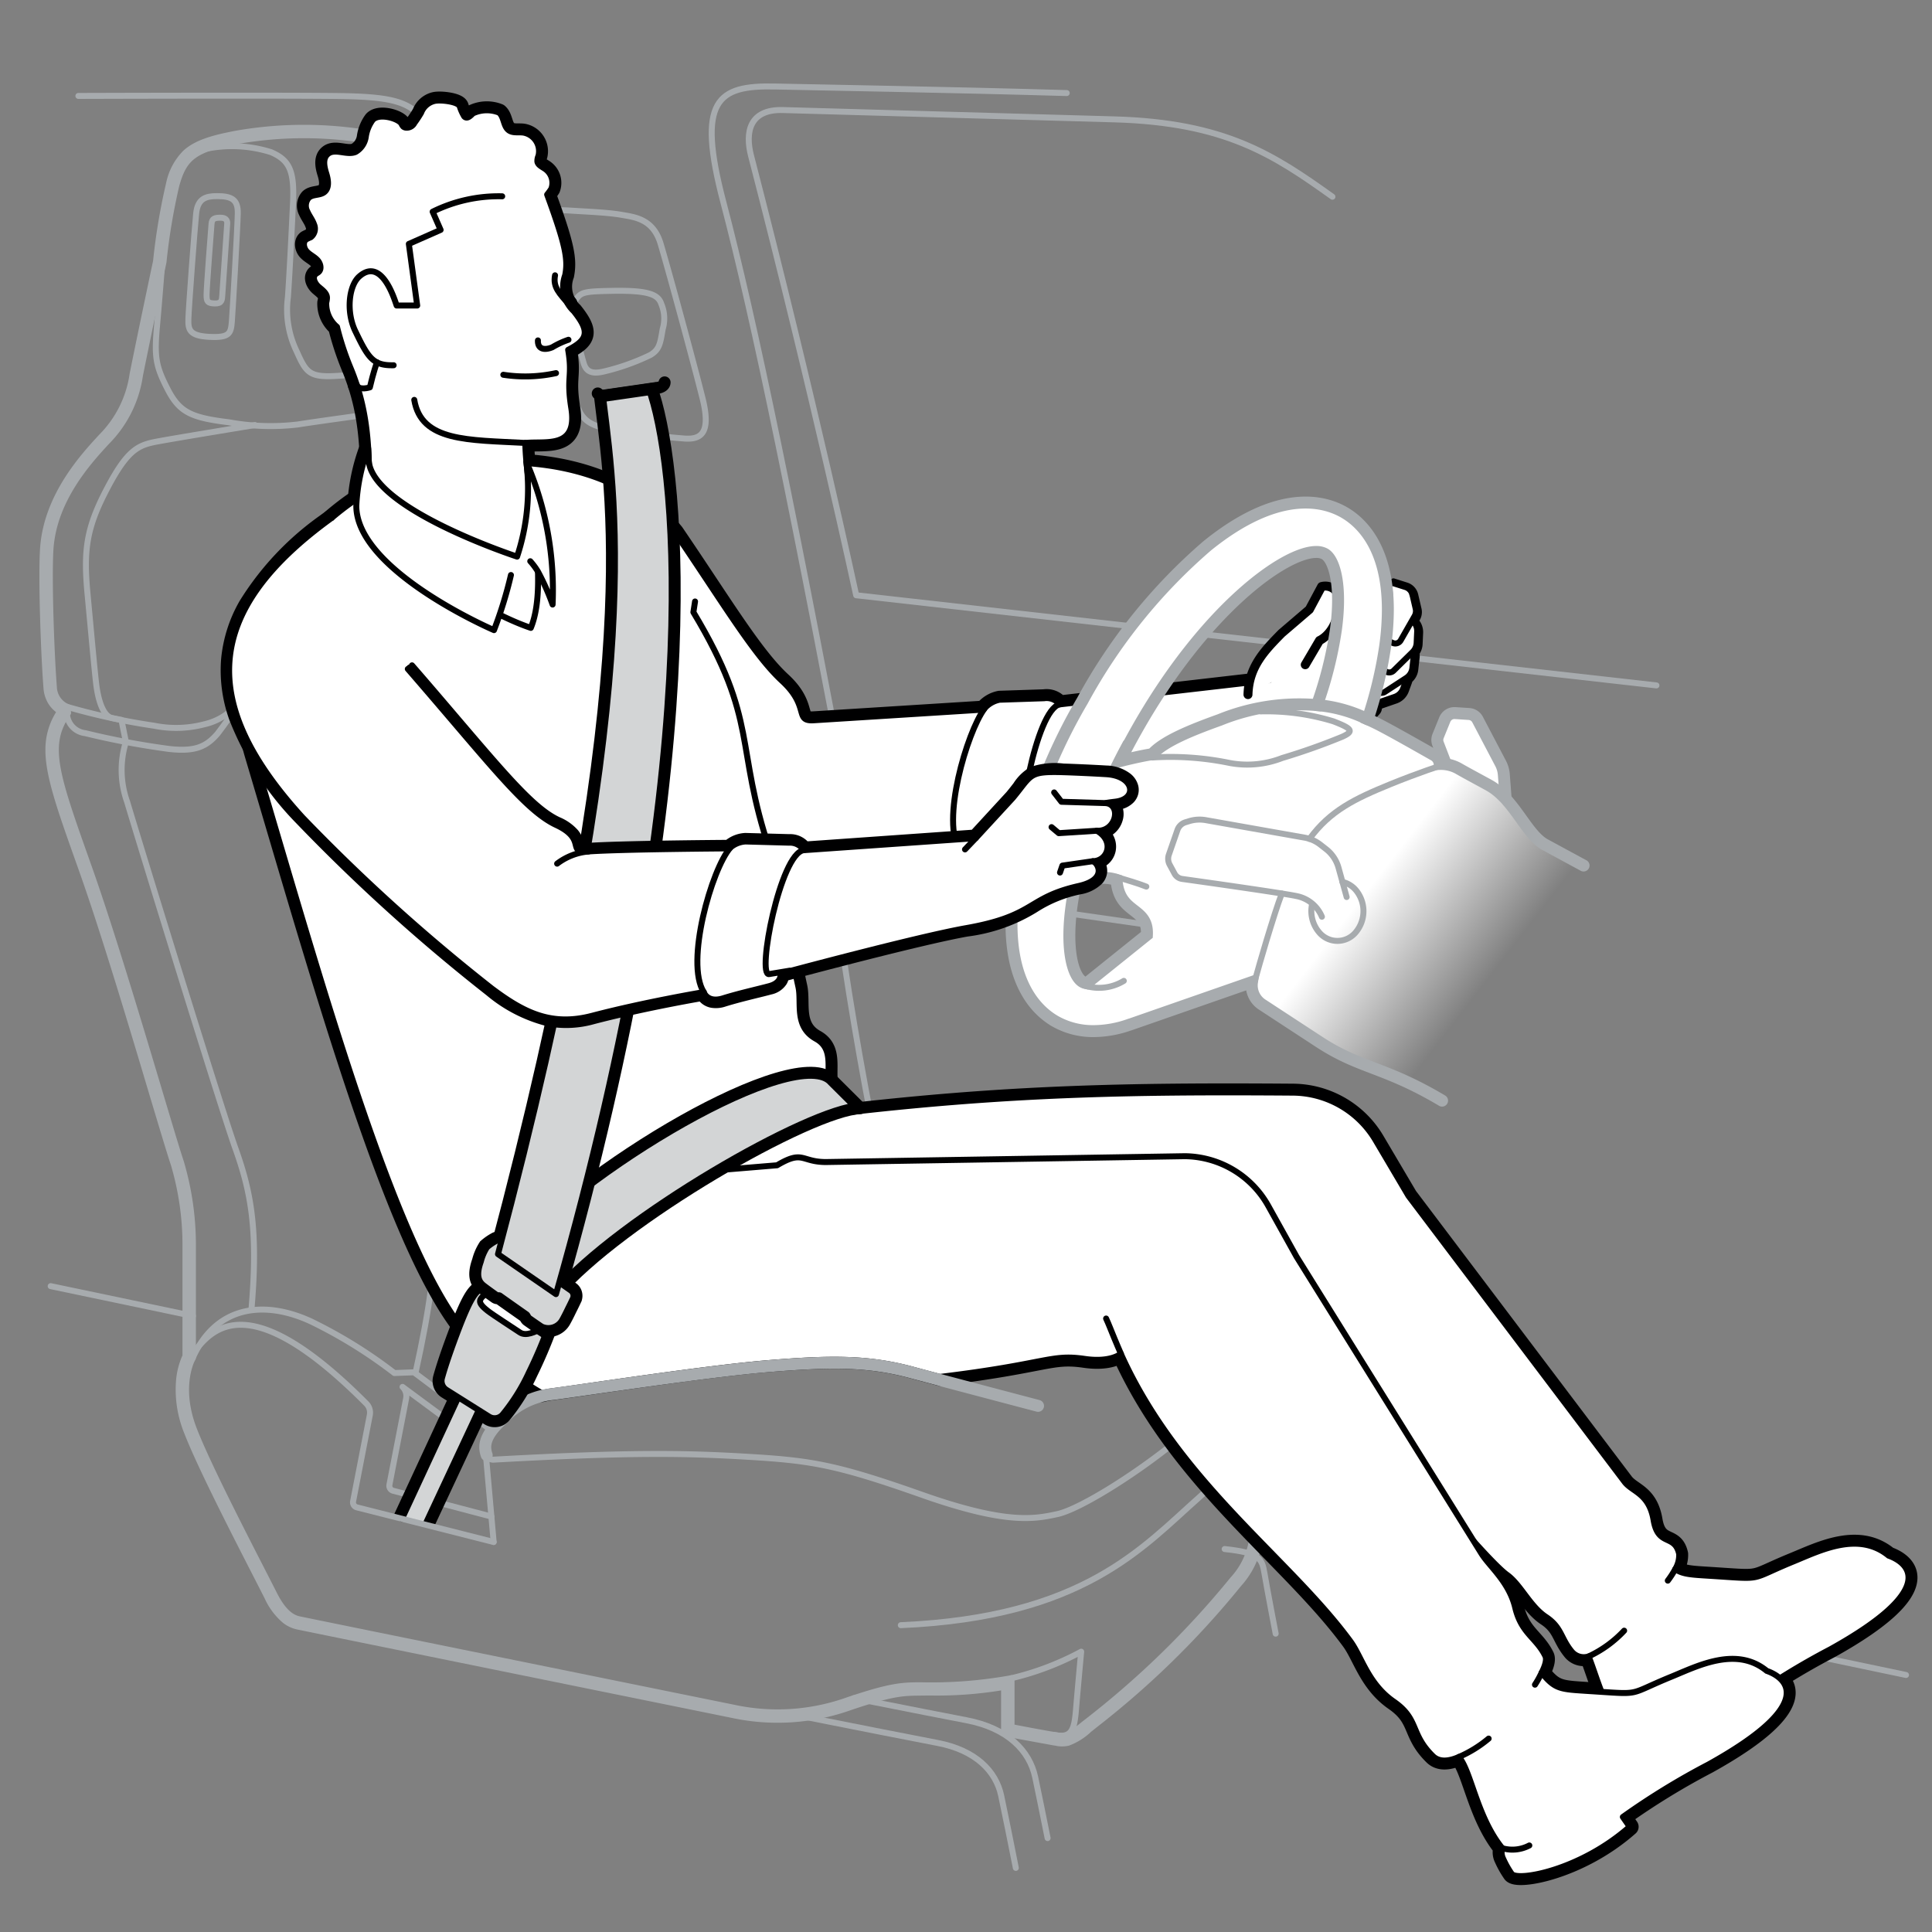 <svg xmlns="http://www.w3.org/2000/svg" xmlns:xlink="http://www.w3.org/1999/xlink" width="161.749" height="161.749" viewBox="0 0 161.749 161.749"><rect x="0" y="0" width="161.749" height="161.749" fill="#808080" stroke="none"/><defs><linearGradient id="linear-gradient" x1="124.2" y1="82.504" x2="114.221" y2="74.817" gradientUnits="userSpaceOnUse"><stop offset="0" stop-color="#fff" stop-opacity="0"/><stop offset="1" stop-color="#fff"/></linearGradient></defs><g id="below"><path d="M138.68,57.383l-67-7.547s-3.558-16.55-8.8-36.789c-.509-1.965-.147-3.914,2.664-3.834l27.749.781c9.291.262,13.344,2.966,18.26,6.477" style="fill:none;stroke:#a7abae;stroke-linecap:round;stroke-linejoin:round;stroke-width:0.5px"/><path d="M6.563,8.031c6.28-.018,18.489-.045,22.033.012,4.838.078,5.853.625,7.257,2.42a15.234,15.234,0,0,1,3.122,6.867c.858,3.589,4.263,19.048,6.423,31.413" style="fill:none;stroke:#a7abae;stroke-linecap:round;stroke-linejoin:round;stroke-width:0.5px"/><path d="M47.831,17.636c-2.142-.141-2.617.023-2.066,3.167s1.832,9.9,2.229,11.909.877,2.765,2.7,3.142a65.317,65.317,0,0,0,6.645.863c1.363.088,2.2-.468,1.486-3.344S55.934,22.494,55.306,20.4,53.121,18.177,52,17.98,48.955,17.71,47.831,17.636Z" style="fill:none;stroke:#a7abae;stroke-linecap:round;stroke-linejoin:round;stroke-width:0.5px"/><path d="M89.309,7.791c-9.953-.287-20.667-.463-24.4-.549-4.861-.111-6.606,1.1-4.348,9.687,2.574,9.8,5.8,25.323,11.689,56.73.158.847.243.975-.776,1.995s-1.249,1.831-.787,4.908c2.107,14.028,5.425,28.286,5.425,28.286" style="fill:none;stroke:#a7abae;stroke-linecap:round;stroke-linejoin:round;stroke-width:0.5px"/><path d="M51.324,24.349c-2.576.045-2.689.119-3.19.84s-.286,1.241-.054,2.228.592,2.3.772,2.939.546,1.034,1.745.736a18.759,18.759,0,0,0,3.854-1.373c.764-.457.827-.967,1.03-2.166a3.112,3.112,0,0,0-.113-2.1C55.109,24.658,54.309,24.3,51.324,24.349Z" style="fill:none;stroke:#a7abae;stroke-linecap:round;stroke-linejoin:round;stroke-width:0.5px"/><path d="M71.493,142.171c4.665.924,8.164,1.612,9.39,1.843,3.5.66,5.314,2.579,5.783,4.767.244,1.14.68,3.3,1.041,5.106" style="fill:none;stroke:#a7abae;stroke-linecap:round;stroke-linejoin:round;stroke-width:0.5px"/><path d="M85.046,156.384c-.352-1.775-.937-4.7-1.228-6.058-.434-2.025-2.115-3.8-5.351-4.411-1.486-.28-6.581-1.286-12.983-2.556" style="fill:none;stroke:#a7abae;stroke-linecap:round;stroke-linejoin:round;stroke-width:0.5px"/><path d="M110.449,133.282s-1.042-4.22-1.3-5.158-1.406-1.459-5.418-2.032" style="fill:none;stroke:#a7abae;stroke-linecap:round;stroke-linejoin:round;stroke-width:0.5px"/><path d="M106.8,136.772s-.729-3.8-.938-5.053-.417-1.719-3.334-2.032" style="fill:none;stroke:#a7abae;stroke-linecap:round;stroke-linejoin:round;stroke-width:0.5px"/><line x1="109.568" y1="129.751" x2="159.574" y2="140.231" style="fill:none;stroke:#a7abae;stroke-linecap:round;stroke-linejoin:round;stroke-width:0.5px"/><line x1="4.242" y1="107.677" x2="16.153" y2="110.173" style="fill:none;stroke:#a7abae;stroke-linecap:round;stroke-linejoin:round;stroke-width:0.5px"/><line x1="74.032" y1="74.255" x2="100.133" y2="78.006" style="fill:none;stroke:#a7abae;stroke-linecap:round;stroke-linejoin:round;stroke-width:0.5px"/><g id="Offset_Group" data-name="Offset Group"><path d="M39.057,36.421a10.456,10.456,0,0,1,4.778,5.654c1.02,2.708,1.961,5.568,2.547,7.4a4.8,4.8,0,0,1,.157,3.087,2.3,2.3,0,0,1-.883,1.091,3.488,3.488,0,0,1-1.626.516l.15.847a12.91,12.91,0,0,1,5.045,1.619,8.36,8.36,0,0,1,2.4,2.729A123.222,123.222,0,0,1,62.679,81.91l.119.314a14.811,14.811,0,0,1,1.288,6.61c-.178,2.451-1.169,5.275-3.391,9.274-1.426,2.567-3.274,5.348-4.435,7.038,14.6-4.967,25.535-6.828,31.368-7.424,3.668-.375,6.146-.386,8.376.315,2.12.667,3.951,1.957,6.345,4.021,2.829,2.437,4.235,4.348,4.68,6.1a5.355,5.355,0,0,1-.185,3.173,4.287,4.287,0,0,1,.15.646c.24,1.5.073,4.221-.342,8.3-.427,4.206-.91,6.983-1.147,8.348-.046.265-.081.47-.106.623a6.959,6.959,0,0,1-1.687,3.371,73.343,73.343,0,0,1-12,11.757c-.222.177-.4.321-.543.435a5.18,5.18,0,0,1-1.741,1.094,2.267,2.267,0,0,1-1.016,0l-.184-.028-4.165-.761v-3.886a33.343,33.343,0,0,1-6.036.472c-.32,0-.655,0-1.019.007-1.407.015-2.278.023-5.816,1.215a18.07,18.07,0,0,1-9.908.649s-35.129-7.136-36.376-7.4a2.609,2.609,0,0,1-1.056-.5,5.556,5.556,0,0,1-1.46-1.943c-.277-.548-.63-1.238-1.033-2.023-1.812-3.539-4.628-9.035-5.705-11.816a9.412,9.412,0,0,1-.675-4.167,6.18,6.18,0,0,1,.634-2.376.63.63,0,0,0-.085.315V104.2a23.839,23.839,0,0,0-.986-6.749c-.275-.808-.895-2.883-1.7-5.557C11.174,86.3,8.7,78.01,6.84,72.791l-.074-.209v0c-1.9-5.35-2.981-8.322-2.658-10.642a5.648,5.648,0,0,1,.927-2.384,2.562,2.562,0,0,1-.737-.716,2.612,2.612,0,0,1-.41-1.278c-.209-2.636-.442-8.915-.29-11.548.258-4.47,3.426-7.867,4.908-9.469a9.282,9.282,0,0,0,2.6-5.253c.806-3.993,1.955-9.413,1.958-9.413a52.185,52.185,0,0,1,1.092-6.521A5.1,5.1,0,0,1,15.519,12.8c.9-.823,2.244-1.232,4.316-1.619a32.847,32.847,0,0,1,11.207,0A6,6,0,0,1,34.477,12.7,5.985,5.985,0,0,1,35.851,16.2c.366,2.557.692,5.044.9,7.454a16.182,16.182,0,0,1-.893,6.985c-.039.117-.076.231-.113.342-.47,1.434-.824,2.581-1.72,3.314-.035.029-.07.056-.106.083A11.435,11.435,0,0,1,39.057,36.421Z" style="fill:none;stroke:#a7abae;stroke-linecap:round;stroke-linejoin:round;stroke-width:0.5px"/><path d="M38.858,36.739a10.082,10.082,0,0,1,4.626,5.469c1.017,2.7,1.955,5.551,2.541,7.386a4.448,4.448,0,0,1,.165,2.836,1.924,1.924,0,0,1-.741.916,3.45,3.45,0,0,1-1.861.477l.268,1.522c2.5.43,4.015.835,5.159,1.606a7.987,7.987,0,0,1,2.291,2.615A122.8,122.8,0,0,1,62.328,82.043l.119.314a14.448,14.448,0,0,1,1.265,6.449c-.172,2.372-1.133,5.139-3.344,9.12-1.731,3.115-4.091,6.552-5.069,7.946,15.113-5.237,26.42-7.169,32.368-7.777,3.661-.374,6.073-.377,8.224.3,2.044.643,3.827,1.89,6.214,3.947,2.813,2.424,4.145,4.272,4.561,5.909a5.037,5.037,0,0,1-.22,3.08,3.666,3.666,0,0,1,.178.706c.23,1.442.071,4.108-.345,8.2-.426,4.194-.907,6.961-1.143,8.322q-.069.394-.107.628a6.59,6.59,0,0,1-1.612,3.2,72.983,72.983,0,0,1-11.939,11.7c-.221.176-.4.322-.546.438a4.891,4.891,0,0,1-1.6,1.022,1.918,1.918,0,0,1-.86,0c-.061-.01-.123-.02-.189-.029l-3.843-.7V140.8a33.949,33.949,0,0,1-6.412.535c-.321,0-.656,0-1.022.007-1.452.015-2.363.032-5.932,1.235a17.689,17.689,0,0,1-9.714.636s-35.127-7.135-36.371-7.4a2.236,2.236,0,0,1-.906-.431,5.184,5.184,0,0,1-1.354-1.815c-.278-.549-.632-1.24-1.034-2.025-1.817-3.549-4.621-9.023-5.689-11.78a9.052,9.052,0,0,1-.652-4,5.681,5.681,0,0,1,.585-2.217.25.25,0,0,0-.034.126V104.2a24.229,24.229,0,0,0-1.006-6.87c-.272-.8-.889-2.864-1.69-5.543C11.535,86.192,9.054,77.9,7.193,72.666l-.074-.21h0c-1.922-5.4-2.947-8.261-2.64-10.465a5.344,5.344,0,0,1,.965-2.373l-.026-.267a2.3,2.3,0,0,1-.809-.72,2.237,2.237,0,0,1-.348-1.1c-.209-2.631-.44-8.89-.29-11.5C4.22,41.716,7.287,38.411,8.78,36.8a9.638,9.638,0,0,0,2.7-5.433c.81-4.007,1.964-9.453,1.964-9.448a51.947,51.947,0,0,1,1.081-6.46,4.732,4.732,0,0,1,1.253-2.382c.807-.741,2.053-1.139,4.131-1.527a32.476,32.476,0,0,1,11.074,0,5.649,5.649,0,0,1,3.23,1.41,5.631,5.631,0,0,1,1.272,3.3c.365,2.555.69,5.034.893,7.433a15.811,15.811,0,0,1-.875,6.835c-.039.118-.077.232-.113.343-.483,1.473-.809,2.492-1.6,3.141a3.362,3.362,0,0,1-1.112.582A11.734,11.734,0,0,1,38.858,36.739Z" style="fill:none;stroke:#a7abae;stroke-linecap:round;stroke-linejoin:round;stroke-width:0.5px"/></g><path d="M30.96,34.679c4.682.372,5.657.945,7.764,2.271A9.84,9.84,0,0,1,43.25,42.3c1.015,2.692,1.951,5.54,2.537,7.374s.7,3.98-2.5,3.9l.352,1.99c4.6.78,5.779,1.43,7.452,4.136a122.9,122.9,0,0,1,11.12,22.747C63.93,86.972,64.5,89.982,60.149,97.8c-2.228,4.01-5.506,8.561-5.506,8.561,15.465-5.425,27.025-7.406,33.049-8.021,7.127-.728,9.359-.027,14.249,4.187,4.756,4.1,5.133,6.438,4.236,8.8.478,1.075.361,3.885-.147,8.879s-1.092,7.96-1.248,8.935a6.338,6.338,0,0,1-1.561,3.082,74.774,74.774,0,0,1-12.447,12.1c-1.482,1.21-1.638,1.054-2.458.936s-3.628-.663-3.628-.663v-4.1A37.439,37.439,0,0,1,77,141.09c-1.483.016-2.419.039-6.009,1.248a17.437,17.437,0,0,1-9.584.628s-35.127-7.135-36.369-7.4c-.646-.138-1.347-.645-2.089-2.114-1.537-3.039-5.417-10.435-6.713-13.782-1.431-3.694-.084-6-.084-6V104.2a24.473,24.473,0,0,0-1.019-6.951c-.833-2.445-4.948-16.913-7.7-24.664S3.777,62.39,5.7,59.685l-.048-.492A1.883,1.883,0,0,1,4.51,57.511c-.208-2.626-.439-8.872-.289-11.463.243-4.216,3.243-7.459,4.743-9.081a9.889,9.889,0,0,0,2.756-5.554c.811-4.013,1.968-9.471,1.968-9.471a51.633,51.633,0,0,1,1.073-6.42c.648-2.351,1.5-3.04,5.189-3.729a32.211,32.211,0,0,1,10.985,0c3.284.567,3.933,1.946,4.3,4.5s.689,5.026.891,7.418a15.543,15.543,0,0,1-.864,6.736C34.3,33.36,34.117,34.3,30.96,34.679Z" style="fill:none;stroke:#a7abae;stroke-linecap:round;stroke-linejoin:round;stroke-width:0.5px"/><path d="M30.96,34.679s-4.757.651-6.032.859a19.328,19.328,0,0,1-5.748-.182c-3.226-.39-4.162-.858-5.151-2.783s-1.118-2.679-.884-5.281.442-5.383.442-5.383" style="fill:none;stroke:#a7abae;stroke-linecap:round;stroke-linejoin:round;stroke-width:0.5px"/><path d="M21.342,35.585s-6.207,1.02-7.924,1.332-2.614.507-4.409,3.9-2.025,5.237-1.678,8.935c.3,3.186.559,6.1.715,7.452s.565,2.758,1.344,2.913h0l.778.155.371,1.845a7.93,7.93,0,0,0,.109,5.024C11.272,69.276,18.4,92.478,19.7,96.12c1.278,3.579,1.941,6.741,1.352,13.506" style="fill:none;stroke:#a7abae;stroke-linecap:round;stroke-linejoin:round;stroke-width:0.5px"/><path d="M5.553,59.159a55.211,55.211,0,0,0,7.358,1.6,9.262,9.262,0,0,0,4.175-.117,5.1,5.1,0,0,0,3.355-2.5c1.132-1.639,1.405-2.615,1.8-5.7s.9-3.863,2.614-4.331,4.565-.979,5.93-1.252,2.45-.057,4.09,2.454c1.912,2.926,2,3.948,8.319,4.221" style="fill:none;stroke:#a7abae;stroke-linecap:round;stroke-linejoin:round;stroke-width:0.5px"/><path d="M43.54,55.528s-3.239-.546-4.448-.819-1.756-.078-3-1.912a5.453,5.453,0,0,0-2.848-2.5c-1.053-.507-2.029-.312-5.97.546-2.126.463-3.855.961-5,1.32" style="fill:none;stroke:#a7abae;stroke-linecap:round;stroke-linejoin:round;stroke-width:0.5px"/><path d="M20.772,57.642a40.077,40.077,0,0,1-2.555,3.778c-.936,1.093-1.873,1.522-4.019,1.288a66.392,66.392,0,0,1-7.062-1.327A1.732,1.732,0,0,1,5.6,59.651" style="fill:none;stroke:#a7abae;stroke-linecap:round;stroke-linejoin:round;stroke-width:0.5px"/><path d="M21.937,63.241c-.312,1.092.463,2.69,3.324,9.089s6.1,13.9,8.7,21.5,3.321,9.731.824,21.124" style="fill:none;stroke:#a7abae;stroke-linecap:round;stroke-linejoin:round;stroke-width:0.5px"/><path d="M36.443,116.231,50.8,107.885c1.513-.878,2.49-3.74,2.49-7.369,0-2.38-.624-5.267-2.3-10.223s-5.5-15.685-6.906-19.274S41.55,65.907,38.9,64.073s-3.824-1.521-5.112-1.248-4.247,1.246-5.495,1.6c-2.626.739-3.19,3.959-3.513,6.826" style="fill:none;stroke:#a7abae;stroke-linecap:round;stroke-linejoin:round;stroke-width:0.5px"/><path d="M54.542,106.332a12.231,12.231,0,0,1-3.738,1.553" style="fill:none;stroke:#a7abae;stroke-linecap:round;stroke-linejoin:round;stroke-width:0.5px"/><path d="M41.163,119.775l-6.506-4.885-1.639.063a40.01,40.01,0,0,0-6.971-4.318c-3.694-1.717-7.918-1.538-9.958,3.156" style="fill:none;stroke:#a7abae;stroke-linecap:round;stroke-linejoin:round;stroke-width:0.5px"/><path d="M86.906,117.7s-6.92-1.821-10.613-2.809-6.815-.937-11.914-.521-15.3,1.977-18.1,2.341a6.653,6.653,0,0,0-4.172,2.06c-1.509,1.357-1.647,2.239-1.36,3.054a.569.569,0,0,0,.569.379c11.72-.654,16.319-.539,21.464-.23,5.2.312,7.335.676,14.41,3.174s9.417,2.029,11.342,1.612,7.146-3.661,10.977-6.971a30.036,30.036,0,0,0,6.571-8.489" style="fill:none;stroke:#a7abae;stroke-linecap:round;stroke-linejoin:round;stroke-width:0.5px"/><path d="M84.688,140.5a23.837,23.837,0,0,0,5.83-2.218s-.284,3.028-.43,4.8-.356,2.48-1.873,2.161" style="fill:none;stroke:#a7abae;stroke-linecap:round;stroke-linejoin:round;stroke-width:0.5px"/><path d="M106.226,116.942c-.133,1.559-1,4.137-5.8,8.39s-9.724,10.062-25.01,10.73" style="fill:none;stroke:#a7abae;stroke-linecap:round;stroke-linejoin:round;stroke-width:0.5px"/><path d="M48.712,116.185s-.139-.452,4.543-3.417,5.931-3.8,11.706-5.411,19.353-2.965,36.1-2.757" style="fill:none;stroke:#a7abae;stroke-linecap:round;stroke-linejoin:round;stroke-width:0.5px"/><path d="M41.14,126.968l-8.222-2.16a.433.433,0,0,1-.316-.5l1.4-7.23a1.08,1.08,0,0,0-.3-.966L38.959,120" style="fill:none;stroke:#a7abae;stroke-linecap:round;stroke-linejoin:round;stroke-width:0.5px"/><line x1="40.649" y1="121.467" x2="41.33" y2="129.099" style="fill:none;stroke:#a7abae;stroke-linecap:round;stroke-linejoin:round;stroke-width:0.5px"/><path d="M18.165,16.419c1.2,0,1.769.26,1.743,1.457s-.416,7.96-.494,9-.184,1.409-1.873,1.327-1.795-.6-1.769-1.509.52-7.543.65-8.818S17.255,16.419,18.165,16.419Z" style="fill:none;stroke:#a7abae;stroke-linecap:round;stroke-linejoin:round;stroke-width:0.5px"/><path d="M19.023,18.721c-.052.781-.39,5.684-.416,6.035s-.026.666-.624.65-.689-.143-.689-.715.377-5.514.416-5.957.26-.507.767-.507C18.854,18.227,19.045,18.4,19.023,18.721Z" style="fill:none;stroke:#a7abae;stroke-linecap:round;stroke-linejoin:round;stroke-width:0.5px"/><path d="M17.043,12.5a10.872,10.872,0,0,1,5.654.242c1.577.682,1.961,1.619,1.833,4.3s-.3,6.093-.426,7.84a8,8,0,0,0,.724,4.517c.767,1.705,1.023,2.173,3.068,2.088s4.389-.511,5.625-.682a2.152,2.152,0,0,0,2.092-1.938" style="fill:none;stroke:#a7abae;stroke-linecap:round;stroke-linejoin:round;stroke-width:0.5px"/></g><g id="illustration"><path d="M153.226,138.088a61.088,61.088,0,0,0-7.158,4.4l.564.809c-4.14,3.67-9.376,4.6-9.874,3.943a8.251,8.251,0,0,1-.715-1.26,1.178,1.178,0,0,1-.075-.883c-1.631-2.007-2.289-4.724-2.966-6.421a1.316,1.316,0,0,1-1.4-.385c-.969-1.166-.837-2.035-2.181-2.928s-2.12-2.712-3.253-3.52c-2.307-1.659-14.649-16.714-19.42-23.665,0,0-18.668,2.833-35.776,4.93S51.65,102.476,51.65,102.476l-1.072-6.293q7.9-1.467,15.971-2.515,1.614-.21,3.229-.4c14.485-1.725,24.929-1.889,38.469-1.791a8.118,8.118,0,0,1,6.919,3.981l2.759,4.672,18.09,23.937c.649.851,2.044.94,2.425,3.2s1.758,1.124,2.143,2.835a2.289,2.289,0,0,1-.333,1.269c.648.441,1.367.46,3,.564,4.6.291,3.036.366,6.952-1.232,2.194-.9,5.4-2.528,7.919-.46C159.745,130.822,162.443,132.97,153.226,138.088Z" style="fill:none;stroke:#000001;stroke-linecap:round;stroke-linejoin:round;stroke-width:1.5px"/><path d="M135.969,145.1c1.216.675,4.353-1.261,4.353-1.261" style="fill:none;stroke:#000001;stroke-linecap:round;stroke-linejoin:round;stroke-width:1.5px"/><path d="M143.027,147.728a61.106,61.106,0,0,0-7.16,4.39l.57.82c-4.14,3.66-9.38,4.59-9.88,3.94a7.609,7.609,0,0,1-.71-1.26,1.207,1.207,0,0,1-.08-.89c-2.04-2.51-2.56-6.14-3.5-7.47a1.629,1.629,0,0,1-.11-.17c-.9.4-1.68.44-2.2-.07-1.92-1.88-1.12-3.07-3.27-4.56s-2.68-3.74-3.62-5.03c-5.13-7-14.41-13.35-19.23-24.09,0,0-.83.75-3.03.43-2.87-.42-3.12.42-12.12,1.51-.87-.23-1.69-.45-2.39-.64-3.7-.98-6.82-.93-11.92-.52s-15.29,1.98-18.1,2.35a7.756,7.756,0,0,0-.91.17,15.35,15.35,0,0,1-7.53-10.29l-.99-6.45,28.21-2.34c2.19-1.3,1.99-.29,4.05-.27l30.08-.49a8.1,8.1,0,0,1,7,4.17l2.36,4.24,15.49,24.87c.68,1.09,2.3,2.35,2.82,4.52s1.77,2.51,2.52,4.05c.13.27.01.76-.31,1.39,1.15,1.42,1.57,1.38,3.98,1.54,4.6.29,3.04.36,6.95-1.23,2.2-.91,5.4-2.53,7.92-.46C149.547,140.458,152.247,142.608,143.027,147.728Z" style="fill:none;stroke:#000001;stroke-linecap:round;stroke-linejoin:round;stroke-width:1.5px"/><path d="M115.424,48.708l-.479,10.566s-1.467,1.7-2.58,2.717-2.877,2.293-7.361,3.172c-4.239.827-18.062,4.4-18.062,4.4s.183.752-.95,1.076-2.589.668-3.943,1.109-1.669-.484-1.669-.484-2.894.721-7.359,1.971c-3.436.963-5.786-.085-8.559-2,.94,4.066,1.617,7.882,2.383,11.393.291,1.34-.385,3.314,1.471,4.343s.47,3.252,1.448,4.677c-23.721,7.675-24.342,14.739-28.557,21.817-6.632-3.389-13.588-28.839-19.975-50.281C20.1,59.4,19.724,51.647,23.7,47.341c6.33-6.858,8.917-7.184,12.855-8C46.391,37.3,52.009,40.9,52.5,41.188a14.069,14.069,0,0,1,4.009,3.384c4.023,5.9,6.607,10.259,8.972,12.44s.983,3.4,2.663,3.29l14.2-.894a2.27,2.27,0,0,1,1.349-.826l3.721-.124a1.386,1.386,0,0,1,1.3.514l17.531-2.022,2.5-2.771,4.958-5.471Z" style="fill:none;stroke:#000001;stroke-linecap:round;stroke-linejoin:round;stroke-width:1.5px"/><path d="M93.842,113.333s-.428-.971-.907-2.171q-.173-.432-.331-.774" style="fill:none;stroke:#000001;stroke-linecap:round;stroke-linejoin:round;stroke-width:1.5px"/><path d="M125.77,154.733a3.046,3.046,0,0,0,2.266-.229" style="fill:none;stroke:#000001;stroke-linecap:round;stroke-linejoin:round;stroke-width:1.5px"/><path d="M129.068,140.034a7.939,7.939,0,0,1-.559,1.009" style="fill:none;stroke:#000001;stroke-linecap:round;stroke-linejoin:round;stroke-width:1.5px"/><path d="M122.155,147.089a10.139,10.139,0,0,0,2.476-1.532" style="fill:none;stroke:#000001;stroke-linecap:round;stroke-linejoin:round;stroke-width:1.5px"/><path d="M140.25,131.377a7.812,7.812,0,0,1-.62.955" style="fill:none;stroke:#000001;stroke-linecap:round;stroke-linejoin:round;stroke-width:1.5px"/><path d="M133,138.68a9.637,9.637,0,0,0,2.975-2.158" style="fill:none;stroke:#000001;stroke-linecap:round;stroke-linejoin:round;stroke-width:1.5px"/><path d="M47.566,29.288c.39,2.284-.163,2.217.263,4.88.551,3.443-2.127,2.737-3.849,2.917.037,3.873,2.049,11.652.46,15.482-5.287-1.786-13.526-7.919-13.526-10.834,0-4.074-.033-7.256-1.6-11.007a23.73,23.73,0,0,1-1.1-3.36,2.524,2.524,0,0,1-.9-2.031,1.919,1.919,0,0,0,.061-.395c0-.408-.4-.672-.705-.94s-.55-.761-.254-1.043c.075-.07.174-.108.254-.179.287-.249.16-.737-.1-1.015s-.629-.432-.888-.714-.348-.785-.042-1.011a3.867,3.867,0,0,1,.376-.174.907.907,0,0,0,.272-1.09c-.131-.381-.4-.705-.559-1.076a1.009,1.009,0,0,1,.118-1.133c.338-.315.916-.188,1.287-.465.456-.339.353-1.034.184-1.575s-.32-1.217.094-1.6c.587-.56,1.6.108,2.354-.2a1.736,1.736,0,0,0,.856-1.25,3.153,3.153,0,0,1,.583-1.438c.554-.593,2.161-.112,2.409.328a.808.808,0,0,0,.154.236.4.4,0,0,0,.227.087.716.716,0,0,0,.7-.393,9.434,9.434,0,0,0,.562-.855A1.593,1.593,0,0,1,36.4,8.448c.512-.108,1.911.061,2.082.437a3.975,3.975,0,0,0,.383.86c.228.249.5-.018.731-.253a2.752,2.752,0,0,1,2.186-.062c.437.381.352,1.161.827,1.49.334.235.789.127,1.2.179a1.583,1.583,0,0,1,1.274,1.941,1.09,1.09,0,0,0-.094.484c.042.268.329.409.555.559A1.422,1.422,0,0,1,46.16,15.8a4.513,4.513,0,0,1-.352.489l.014.042c1.546,4.23,1.748,5.414,1.495,6.707a2.8,2.8,0,0,0,.719,3.013C49.385,27.737,49.258,28.418,47.566,29.288Z" style="fill:none;stroke:#000001;stroke-linecap:round;stroke-linejoin:round;stroke-width:1.5px"/><path d="M42.044,16.435a12.427,12.427,0,0,0-5.822,1.29l.667,1.522-2.66,1.174.7,5.158h-1.72c-.132-.336-1.2-4.117-3.122-2.441-.877.763-1.128,2.946-.343,4.58,1.086,2.261,1.492,2.9,3.212,2.861" style="fill:none;stroke:#000001;stroke-linecap:round;stroke-linejoin:round;stroke-width:1.5px"/><path d="M31.555,30.33s-.321.932-.589,2.1c0,0-.921.3-1.094-.2" style="fill:none;stroke:#000001;stroke-linecap:round;stroke-linejoin:round;stroke-width:1.5px"/><path d="M46.55,31.238a12.072,12.072,0,0,1-4.411.138" style="fill:none;stroke:#000001;stroke-linecap:round;stroke-linejoin:round;stroke-width:1.5px"/><path d="M45.036,28.5c-.031.833.677.8,1.206.572a7.026,7.026,0,0,1,1.35-.627" style="fill:none;stroke:#000001;stroke-linecap:round;stroke-linejoin:round;stroke-width:1.5px"/><path d="M44.394,46.987a5.511,5.511,0,0,1,.646.873,20.144,20.144,0,0,1,1.224,2.752,27.049,27.049,0,0,0-2.2-11.958,18.027,18.027,0,0,1-.773,7.946s-12.425-4.063-12.425-8.178l-.044-.892a15.79,15.79,0,0,0-.991,4.82c0,5.449,11.526,10.405,11.526,10.405a34.941,34.941,0,0,0,1.42-4.613" style="fill:none;stroke:#000001;stroke-linecap:round;stroke-linejoin:round;stroke-width:1.5px"/><path d="M43.982,37.083c-4.816-.259-8.714-.1-9.3-3.606" style="fill:none;stroke:#000001;stroke-linecap:round;stroke-linejoin:round;stroke-width:1.5px"/><path d="M47.609,25.466c-.749-.894-1.335-1.4-1.14-2.418" style="fill:none;stroke:#000001;stroke-linecap:round;stroke-linejoin:round;stroke-width:1.5px"/><path d="M153.226,138.088a61.088,61.088,0,0,0-7.158,4.4l.564.809c-4.14,3.67-9.376,4.6-9.874,3.943a8.251,8.251,0,0,1-.715-1.26,1.178,1.178,0,0,1-.075-.883c-1.631-2.007-2.289-4.724-2.966-6.421a1.316,1.316,0,0,1-1.4-.385c-.969-1.166-.837-2.035-2.181-2.928s-2.12-2.712-3.253-3.52c-2.307-1.659-14.649-16.714-19.42-23.665,0,0-18.668,2.833-35.776,4.93S51.65,102.476,51.65,102.476l-1.072-6.293q7.9-1.467,15.971-2.515,1.614-.21,3.229-.4c14.485-1.725,24.929-1.889,38.469-1.791a8.118,8.118,0,0,1,6.919,3.981l2.759,4.672,18.09,23.937c.649.851,2.044.94,2.425,3.2s1.758,1.124,2.143,2.835a2.289,2.289,0,0,1-.333,1.269c.648.441,1.367.46,3,.564,4.6.291,3.036.366,6.952-1.232,2.194-.9,5.4-2.528,7.919-.46C159.745,130.822,162.443,132.97,153.226,138.088Z" style="fill:#fff;stroke:#000001;stroke-linecap:round;stroke-linejoin:round;stroke-width:0.5px"/><path d="M135.969,145.1c1.216.675,4.353-1.261,4.353-1.261" style="fill:#fff;stroke:#000001;stroke-linecap:round;stroke-linejoin:round;stroke-width:0.5px"/><path d="M143.027,147.728a61.106,61.106,0,0,0-7.16,4.39l.57.82c-4.14,3.66-9.38,4.59-9.88,3.94a7.609,7.609,0,0,1-.71-1.26,1.207,1.207,0,0,1-.08-.89c-2.04-2.51-2.56-6.14-3.5-7.47a1.629,1.629,0,0,1-.11-.17c-.9.4-1.68.44-2.2-.07-1.92-1.88-1.12-3.07-3.27-4.56s-2.68-3.74-3.62-5.03c-5.13-7-14.41-13.35-19.23-24.09,0,0-.83.75-3.03.43-2.87-.42-3.12.42-12.12,1.51-.87-.23-1.69-.45-2.39-.64-3.7-.98-6.82-.93-11.92-.52s-15.29,1.98-18.1,2.35a7.756,7.756,0,0,0-.91.17,15.35,15.35,0,0,1-7.53-10.29l-.99-6.45,28.21-2.34c2.19-1.3,1.99-.29,4.05-.27l30.08-.49a8.1,8.1,0,0,1,7,4.17l2.36,4.24,15.49,24.87c.68,1.09,2.3,2.35,2.82,4.52s1.77,2.51,2.52,4.05c.13.27.01.76-.31,1.39,1.15,1.42,1.57,1.38,3.98,1.54,4.6.29,3.04.36,6.95-1.23,2.2-.91,5.4-2.53,7.92-.46C149.547,140.458,152.247,142.608,143.027,147.728Z" style="fill:#fff;stroke:#000001;stroke-linecap:round;stroke-linejoin:round;stroke-width:0.5px"/><path d="M115.424,48.708l-.479,10.566s-1.467,1.7-2.58,2.717-2.877,2.293-7.361,3.172c-4.239.827-18.062,4.4-18.062,4.4s.183.752-.95,1.076-2.589.668-3.943,1.109-1.669-.484-1.669-.484-2.894.721-7.359,1.971c-3.436.963-5.786-.085-8.559-2,.94,4.066,1.617,7.882,2.383,11.393.291,1.34-.385,3.314,1.471,4.343s.47,3.252,1.448,4.677c-23.721,7.675-24.342,14.739-28.557,21.817-6.632-3.389-13.588-28.839-19.975-50.281C20.1,59.4,19.724,51.647,23.7,47.341c6.33-6.858,8.917-7.184,12.855-8C46.391,37.3,52.009,40.9,52.5,41.188a14.069,14.069,0,0,1,4.009,3.384c4.023,5.9,6.607,10.259,8.972,12.44s.983,3.4,2.663,3.29l14.2-.894a2.27,2.27,0,0,1,1.349-.826l3.721-.124a1.386,1.386,0,0,1,1.3.514l17.531-2.022,2.5-2.771,4.958-5.471Z" style="fill:#fff;stroke:#000001;stroke-linecap:round;stroke-linejoin:round;stroke-width:0.5px"/><path d="M93.842,113.333s-.428-.971-.907-2.171q-.173-.432-.331-.774" style="fill:#fff;stroke:#000001;stroke-linecap:round;stroke-linejoin:round;stroke-width:0.5px"/><path d="M125.77,154.733a3.046,3.046,0,0,0,2.266-.229" style="fill:#fff;stroke:#000001;stroke-linecap:round;stroke-linejoin:round;stroke-width:0.5px"/><path d="M129.068,140.034a7.939,7.939,0,0,1-.559,1.009" style="fill:none;stroke:#000001;stroke-linecap:round;stroke-linejoin:round;stroke-width:0.5px"/><path d="M122.155,147.089a10.139,10.139,0,0,0,2.476-1.532" style="fill:none;stroke:#000001;stroke-linecap:round;stroke-linejoin:round;stroke-width:0.5px"/><path d="M140.25,131.377a7.812,7.812,0,0,1-.62.955" style="fill:none;stroke:#000001;stroke-linecap:round;stroke-linejoin:round;stroke-width:0.5px"/><path d="M133,138.68a9.637,9.637,0,0,0,2.975-2.158" style="fill:none;stroke:#000001;stroke-linecap:round;stroke-linejoin:round;stroke-width:0.5px"/><path d="M47.566,29.288c.39,2.284-.163,2.217.263,4.88.551,3.443-2.127,2.737-3.849,2.917.037,3.873,2.049,11.652.46,15.482-5.287-1.786-13.526-7.919-13.526-10.834,0-4.074-.033-7.256-1.6-11.007a23.73,23.73,0,0,1-1.1-3.36,2.524,2.524,0,0,1-.9-2.031,1.919,1.919,0,0,0,.061-.395c0-.408-.4-.672-.705-.94s-.55-.761-.254-1.043c.075-.07.174-.108.254-.179.287-.249.16-.737-.1-1.015s-.629-.432-.888-.714-.348-.785-.042-1.011a3.867,3.867,0,0,1,.376-.174.907.907,0,0,0,.272-1.09c-.131-.381-.4-.705-.559-1.076a1.009,1.009,0,0,1,.118-1.133c.338-.315.916-.188,1.287-.465.456-.339.353-1.034.184-1.575s-.32-1.217.094-1.6c.587-.56,1.6.108,2.354-.2a1.736,1.736,0,0,0,.856-1.25,3.153,3.153,0,0,1,.583-1.438c.554-.593,2.161-.112,2.409.328a.808.808,0,0,0,.154.236.4.4,0,0,0,.227.087.716.716,0,0,0,.7-.393,9.434,9.434,0,0,0,.562-.855A1.593,1.593,0,0,1,36.4,8.448c.512-.108,1.911.061,2.082.437a3.975,3.975,0,0,0,.383.86c.228.249.5-.018.731-.253a2.752,2.752,0,0,1,2.186-.062c.437.381.352,1.161.827,1.49.334.235.789.127,1.2.179a1.583,1.583,0,0,1,1.274,1.941,1.09,1.09,0,0,0-.094.484c.042.268.329.409.555.559A1.422,1.422,0,0,1,46.16,15.8a4.513,4.513,0,0,1-.352.489l.014.042c1.546,4.23,1.748,5.414,1.495,6.707a2.8,2.8,0,0,0,.719,3.013C49.385,27.737,49.258,28.418,47.566,29.288Z" style="fill:#fff;stroke:#000001;stroke-linecap:round;stroke-linejoin:round;stroke-width:0.5px"/><path d="M42.044,16.435a12.427,12.427,0,0,0-5.822,1.29l.667,1.522-2.66,1.174.7,5.158h-1.72c-.132-.336-1.2-4.117-3.122-2.441-.877.763-1.128,2.946-.343,4.58,1.086,2.261,1.492,2.9,3.212,2.861" style="fill:none;stroke:#000001;stroke-linecap:round;stroke-linejoin:round;stroke-width:0.5px"/><path d="M31.555,30.33s-.321.932-.589,2.1c0,0-.921.3-1.094-.2" style="fill:none;stroke:#000001;stroke-linecap:round;stroke-linejoin:round;stroke-width:0.5px"/><path d="M46.55,31.238a12.072,12.072,0,0,1-4.411.138" style="fill:none;stroke:#000001;stroke-linecap:round;stroke-linejoin:round;stroke-width:0.5px"/><path d="M45.036,28.5c-.031.833.677.8,1.206.572a7.026,7.026,0,0,1,1.35-.627" style="fill:none;stroke:#000001;stroke-linecap:round;stroke-linejoin:round;stroke-width:0.5px"/><path d="M44.394,46.987a5.511,5.511,0,0,1,.646.873,20.144,20.144,0,0,1,1.224,2.752,27.049,27.049,0,0,0-2.2-11.958,18.027,18.027,0,0,1-.773,7.946s-12.425-4.063-12.425-8.178l-.044-.892a15.79,15.79,0,0,0-.991,4.82c0,5.449,11.526,10.405,11.526,10.405a34.941,34.941,0,0,0,1.42-4.613" style="fill:#fff;stroke:#000001;stroke-linecap:round;stroke-linejoin:round;stroke-width:0.5px"/><path d="M43.982,37.083c-4.816-.259-8.714-.1-9.3-3.606" style="fill:none;stroke:#000001;stroke-linecap:round;stroke-linejoin:round;stroke-width:0.5px"/><path d="M47.609,25.466c-.749-.894-1.335-1.4-1.14-2.418" style="fill:none;stroke:#000001;stroke-linecap:round;stroke-linejoin:round;stroke-width:0.5px"/><path d="M64.462,71.235c-2.979-8.849-.9-10.814-6.411-19.979l.139-.9" style="fill:none;stroke:#000001;stroke-linecap:round;stroke-linejoin:round;stroke-width:0.5px"/><path d="M109.277,55.652l1.193-2.03s1.522-.609,1.647-3.129a1.188,1.188,0,0,0-1.469-1.387l-1.027,1.92L107.3,53.013c-1.453,1.477-2.749,2.819-2.818,5.14" style="fill:#fff;stroke:#000001;stroke-linecap:round;stroke-linejoin:round;stroke-width:0.75px"/><path d="M88.714,58.97c-1.983.434-3.823,10.859-2.752,10.66l1.736-.322" style="fill:none;stroke:#000001;stroke-linecap:round;stroke-linejoin:round;stroke-width:0.5px"/><path d="M82.41,59.343c-1.431,1.935-3.7,9.489-2.028,11.921" style="fill:none;stroke:#000001;stroke-linecap:round;stroke-linejoin:round;stroke-width:0.5px"/><path d="M55.642,32.013c0,.258-.3.415-.559.452l-4.487.65a.663.663,0,0,1-.552-.175" style="fill:#d3d5d6;stroke:#000001;stroke-linecap:round;stroke-linejoin:round"/><path d="M118.427,51.587a.868.868,0,0,0,.093-.631l-.271-1.172a.874.874,0,0,0-.588-.636l-1.35-.428.088,2.155" style="fill:#fff;stroke:#000001;stroke-linecap:round;stroke-linejoin:round;stroke-width:0.5px"/><path d="M86.906,117.7s-6.92-1.821-10.613-2.809-6.815-.937-11.914-.521-15.3,1.977-18.1,2.341a6.653,6.653,0,0,0-4.172,2.06c-1.509,1.357-1.647,2.239-1.36,3.054" style="fill:none;stroke:#a7abae;stroke-linecap:round;stroke-linejoin:round"/><polyline points="33.651 127.155 38.518 116.666 40.241 117.724 35.714 127.401" style="fill:none;stroke:#000001;stroke-linejoin:round;stroke-width:1.5px"/><path d="M41.423,107.548a.879.879,0,0,1,.642.144l3.5,2.416a.881.881,0,0,1,.33,1.017,38.979,38.979,0,0,1-1.615,3.782,16.252,16.252,0,0,1-2.2,3.52.877.877,0,0,1-1.136.172l-3.566-2.242a.879.879,0,0,1-.38-.976c.173-.634.533-1.8,1.267-3.751,1.266-3.366,1.655-3.579,2.313-3.847A3.953,3.953,0,0,1,41.423,107.548Z" style="fill:none;stroke:#000001;stroke-linejoin:round;stroke-width:1.5px"/><path d="M40.825,109.74c.448.352,2.178,1.46,2.7,1.812s1.323-.083,1.735-.273l-4.447-3.1C40.185,108.753,39.794,108.93,40.825,109.74Z" style="fill:none;stroke:#000001;stroke-linejoin:round;stroke-width:1.5px"/><polyline points="33.651 127.155 38.518 116.666 40.241 117.724 35.714 127.401" style="fill:#d3d5d6;stroke:#000001;stroke-linecap:round;stroke-linejoin:round;stroke-width:0.5px"/><path d="M41.423,107.548a.879.879,0,0,1,.642.144l3.5,2.416a.881.881,0,0,1,.33,1.017,38.979,38.979,0,0,1-1.615,3.782,16.252,16.252,0,0,1-2.2,3.52.877.877,0,0,1-1.136.172l-3.566-2.242a.879.879,0,0,1-.38-.976c.173-.634.533-1.8,1.267-3.751,1.266-3.366,1.655-3.579,2.313-3.847A3.953,3.953,0,0,1,41.423,107.548Z" style="fill:#d3d5d6;stroke:#000001;stroke-linecap:round;stroke-linejoin:round;stroke-width:0.5px"/><path d="M40.825,109.74c.448.352,2.178,1.46,2.7,1.812s1.323-.083,1.735-.273l-4.447-3.1C40.185,108.753,39.794,108.93,40.825,109.74Z" style="fill:#fff;stroke:#000001;stroke-linecap:round;stroke-linejoin:round;stroke-width:0.5px"/><path d="M46.547,108.36c5.4-6.3,21.325-15.43,25.49-15.584l-2.331-2.321c-2.957-3.4-21.371,7.506-27.461,14.929" style="fill:#d3d5d6;stroke:#000001;stroke-linecap:round;stroke-linejoin:round"/><path d="M41.908,103.923a.354.354,0,0,0-.344-.041,4.166,4.166,0,0,0-.793.543,4.111,4.111,0,0,0-.516,1.2c-.43,1.2-.14,1.661.182,1.945.1.088.549.417,1.142.841.107.076.186-.016.3.069.7.5,1.519,1.074,2.2,1.553.1.067.14.246.227.307.5.352.9.625,1.056.727a1.317,1.317,0,0,0,1.7-.551c.274-.49.454-.89.584-1.145.066-.13.2-.406.312-.645a.55.55,0,0,0-.152-.672Z" style="fill:none;stroke:#000001;stroke-width:1.5px"/><path d="M50.508,33.4c.013.108.026.217.04.325,1.083,8.747,3.5,24.826-8.856,71.273l4.855,3.348c12.5-43.964,10.125-68.333,7.945-75.25-.027-.087-.056-.174-.085-.26Z" style="fill:none;stroke:#000001;stroke-width:1.5px"/><path d="M41.908,103.923a.354.354,0,0,0-.344-.041,4.166,4.166,0,0,0-.793.543,4.111,4.111,0,0,0-.516,1.2c-.43,1.2-.14,1.661.182,1.945.1.088.549.417,1.142.841.107.076.186-.016.3.069.7.5,1.519,1.074,2.2,1.553.1.067.14.246.227.307.5.352.9.625,1.056.727a1.317,1.317,0,0,0,1.7-.551c.274-.49.454-.89.584-1.145.066-.13.2-.406.312-.645a.55.55,0,0,0-.152-.672Z" style="fill:#d3d5d6;stroke:#000001;stroke-linecap:round;stroke-linejoin:round;stroke-width:0.5px"/><path d="M50.508,33.4c.013.108.026.217.04.325,1.083,8.747,3.5,24.826-8.856,71.273l4.855,3.348c12.5-43.964,10.125-68.333,7.945-75.25-.027-.087-.056-.174-.085-.26Z" style="fill:#d3d5d6;stroke:#000001;stroke-linecap:round;stroke-linejoin:round;stroke-width:0.5px"/><path d="M16.261,113.185c1.647-2.19,4.858-5.277,14.405,4.321a1.08,1.08,0,0,1,.295.966l-1.4,7.226a.435.435,0,0,0,.319.5l11.446,2.9" style="fill:none;stroke:#a7abae;stroke-linecap:round;stroke-linejoin:round;stroke-width:0.5px"/><path d="M116.06,56.615c-1.693.6-1.972,1.241-1.6,2.031a.52.52,0,0,0,.641.27l1.666-.574a1.139,1.139,0,0,0,.7-.682l.267-.718a1.144,1.144,0,0,0-.04-.889l-.439-.918Z" style="fill:#fff;stroke:#000001;stroke-linecap:round;stroke-linejoin:round;stroke-width:0.5px"/><path d="M116.417,55.092c-1.741,1.161-1.833,1.951-1.149,2.737a.519.519,0,0,0,.678.094l1.787-1.165a1.142,1.142,0,0,0,.511-.831l.11-1a1.141,1.141,0,0,0-.255-.853l-.778-.939Z" style="fill:#fff;stroke:#000001;stroke-linecap:round;stroke-linejoin:round;stroke-width:0.5px"/><path d="M116.24,53.636c-1.124,1.258-1,1.972-.247,2.555a.522.522,0,0,0,.683-.042l1.586-1.561a1.14,1.14,0,0,0,.34-.761l.044-.945a1.142,1.142,0,0,0-.422-.94" style="fill:#fff;stroke:#000001;stroke-linecap:round;stroke-linejoin:round;stroke-width:0.5px"/><path d="M116.4,50.875c-1.021,1.826-.744,2.571.224,2.96a.52.52,0,0,0,.646-.225l1.158-2.023a.868.868,0,0,0,.093-.631l-.271-1.172" style="fill:#fff;stroke:#000001;stroke-linecap:round;stroke-linejoin:round;stroke-width:0.5px"/><path d="M116.662,48.671l1.083.343a1.1,1.1,0,0,1,.746.813l.272,1.167a1.074,1.074,0,0,1-.121.8l-.109.192a1.393,1.393,0,0,1,.363.994l-.043.946a1.391,1.391,0,0,1-.262.743,1.34,1.34,0,0,1,.013.37l-.113,1a1.354,1.354,0,0,1-.475.9,1.174,1.174,0,0,1-.051.175l-.263.718a1.394,1.394,0,0,1-.844.823l-1.664.574a.785.785,0,0,1-.247.041.759.759,0,0,1-.687-.437,1.249,1.249,0,0,1,.4-1.679,1.714,1.714,0,0,1,.633-1.367,2.043,2.043,0,0,1,.627-2.035c-.747-.725-.2-2.019.48-2.88" style="fill:none;stroke:#000001;stroke-linecap:round;stroke-linejoin:round;stroke-width:0.5px"/><path d="M121.056,63.988l-.663-1.724a.874.874,0,0,1,.006-.644l.56-1.377a.876.876,0,0,1,.867-.543l1.164.077a.872.872,0,0,1,.716.466l1.926,3.668a2.4,2.4,0,0,1,.27.934l.156,2.04" style="fill:#fff;stroke:#a7abae;stroke-linecap:round;stroke-linejoin:round"/><path d="M132.578,72.462s-.31-.165-3.229-1.75c-1.564-.849-2.574-3.813-4.713-4.983-.79-.435-1.646-.888-2.441-1.338a3.023,3.023,0,0,0-1.663-.431.941.941,0,0,0-.5-.755c-.645-.365-3.474-1.98-4.619-2.559-.305-.155-.61-.3-.91-.43a35.808,35.808,0,0,0,1.465-6.113,22.437,22.437,0,0,0,.225-3.059c0-5.2-2.219-7.328-3.7-8.167-1.744-.985-5.543-1.93-11.411,2.809a46.15,46.15,0,0,0-10.456,12.97A46.16,46.16,0,0,0,84.91,74.3c-1.035,7.473,1.734,10.242,3.478,11.226a6.4,6.4,0,0,0,3.189.8,9.1,9.1,0,0,0,3-.545l.015,0,10.227-3.564a1.916,1.916,0,0,0,.915,1.929c.475.31,1.309.86,4.738,3.1s5.443,2.034,10.261,4.9M90.977,82.318a1.156,1.156,0,0,1-.329-.11c-.81-.459-1.45-2.649-.935-6.367.06-.445.233-1.413.228-1.358a3.541,3.541,0,0,1,3.536-.817c.219,2.934,2.659,2.215,2.544,4.6Zm20.863-29.58a33.023,33.023,0,0,1-1.584,6.293,17.665,17.665,0,0,0-8.137,1.24c-2.395.86-4.679,1.784-5.653,2.869-1.13.175-2.58.55-2.694.58.429-.87.894-1.74,1.384-2.609,5.683-10.057,12.356-14.9,15.04-14.9a1.461,1.461,0,0,1,.71.16C111.715,46.83,112.355,49.015,111.84,52.738Z" style="stroke:#a7abae;stroke-linecap:round;stroke-miterlimit:10;fill:url(#linear-gradient)"/><path d="M89.693,74.5a44.692,44.692,0,0,1,4.562-12.312.022.022,0,0,0,.013-.006" style="fill:none;stroke:#a7abae;stroke-linecap:round;stroke-linejoin:round;stroke-width:0.5px"/><path d="M96.463,63.419a24.488,24.488,0,0,1,6.483.457,8.012,8.012,0,0,0,4.4-.415,53.16,53.16,0,0,0,5.034-1.783c1-.457.822-.679-.748-1.288a19.139,19.139,0,0,0-6.092-.831" style="fill:none;stroke:#a7abae;stroke-linecap:round;stroke-linejoin:round;stroke-width:0.5px"/><path d="M107.312,74.806q-.288.777-.572,1.662C105.7,79.709,105,82.327,105,82.327" style="fill:none;stroke:#a7abae;stroke-linecap:round;stroke-linejoin:round;stroke-width:0.5px"/><path d="M120.708,64.073c-.038.008-1.892.6-4.327,1.591-2.937,1.2-5.022,2.2-6.75,4.568" style="fill:none;stroke:#a7abae;stroke-linecap:round;stroke-linejoin:round;stroke-width:0.5px"/><path d="M112.387,73.833a2.1,2.1,0,0,1,1.125.685,2.753,2.753,0,0,1,0,3.525,1.993,1.993,0,0,1-3.083,0,2.73,2.73,0,0,1-.6-2.239" style="fill:none;stroke:#a7abae;stroke-linecap:round;stroke-linejoin:round;stroke-width:0.5px"/><path d="M112.743,75.1l-.68-2.452a2.99,2.99,0,0,0-1.042-1.559l-.478-.373a2.985,2.985,0,0,0-1.319-.588l-8.268-1.464a2.986,2.986,0,0,0-1.4.084l-.305.094a1.032,1.032,0,0,0-.676.65l-.717,2.064a1.036,1.036,0,0,0,.068.833l.408.756a.856.856,0,0,0,.633.44c1.76.246,8.4,1.184,9.587,1.436a2.9,2.9,0,0,1,2.118,1.73" style="fill:none;stroke:#a7abae;stroke-linecap:round;stroke-linejoin:round;stroke-width:0.5px"/><path d="M95.972,74.228c-.742-.292-1.62-.542-2.521-.816" style="fill:none;stroke:#a7abae;stroke-linecap:round;stroke-linejoin:round;stroke-width:0.5px"/><path d="M90.677,82.471a3.978,3.978,0,0,0,3.409-.352" style="fill:none;stroke:#a7abae;stroke-linecap:round;stroke-linejoin:round;stroke-width:0.5px"/><path d="M110.256,59.031a11.777,11.777,0,0,1,4.248,1.185" style="fill:none;stroke:#a7abae;stroke-linecap:round;stroke-linejoin:round"/><path d="M27.763,43.365C16.881,51.237,16.672,58.948,25.32,68.43A153.236,153.236,0,0,0,41.168,82.754c2.71,2.033,4.994,3.184,8.417,2.286,4.373-1.147,9.335-1.98,9.335-1.98s.289.933,1.614.52,2.75-.724,3.862-1.02.948-1.053.948-1.053S76.762,78.43,80.908,77.7c5.847-1.032,5.013-2.533,9.411-3.526,2.4-.543,1.625-1.906,1.178-2.072,1.274-.033,1.825-1.7.33-2.55,1.587.075,2.073-2.091.806-2.312,0,0-.279,0,.746-.124,1.891-.221,1.6-2.16-.766-2.3-1.2-.072-2.813-.143-3.593-.166-2.938-.084-2.6.2-4.225,2.156l-3.1,3.364L67.288,71.179a1.352,1.352,0,0,0-1.213-.629l-3.647-.1a2.144,2.144,0,0,0-1.358.578s-8.888.056-11.808.256c-1.9.13-.062-.984-2.692-2.212s-5.542-5.127-12.428-13.065" style="fill:#fff"/><g id="Offset_Group-2" data-name="Offset Group"><path d="M27.488,42.985a24.439,24.439,0,0,0-7.2,7.437,11.686,11.686,0,0,0-1.532,4.834,12,12,0,0,0,.664,4.884,25.518,25.518,0,0,0,5.559,8.605A153.5,153.5,0,0,0,40.887,83.129a12.408,12.408,0,0,0,4.979,2.546,8.432,8.432,0,0,0,3.838-.182c3.7-.968,7.817-1.714,8.976-1.916a1.378,1.378,0,0,0,.266.27,1.478,1.478,0,0,0,.649.28,2.279,2.279,0,0,0,1.078-.1c.875-.272,1.8-.5,2.653-.713.417-.1.821-.2,1.191-.3a1.772,1.772,0,0,0,1.117-.744,1.23,1.23,0,0,0,.154-.4c1.883-.5,11.493-3.059,15.2-3.713a14.292,14.292,0,0,0,5.731-2.029,10.889,10.889,0,0,1,3.7-1.5,3.109,3.109,0,0,0,1.665-.823,1.359,1.359,0,0,0,.354-.757,1.344,1.344,0,0,0-.111-.7,1.706,1.706,0,0,0,.262-.179,1.673,1.673,0,0,0,.566-.943,1.727,1.727,0,0,0-.122-1.066,1.938,1.938,0,0,0-.216-.364,1.884,1.884,0,0,0,.2-.126,1.935,1.935,0,0,0,.728-1.036,1.63,1.63,0,0,0-.047-1.1A1.931,1.931,0,0,0,94.732,67a1.306,1.306,0,0,0,.315-.562,1.252,1.252,0,0,0,0-.62,1.61,1.61,0,0,0-.555-.84,3.172,3.172,0,0,0-1.852-.637c-1.2-.072-2.822-.143-3.608-.166a6.04,6.04,0,0,0-2.65.265,3.849,3.849,0,0,0-1.322,1.273c-.178.229-.379.488-.611.768L81.478,69.71l-13.97.984a1.8,1.8,0,0,0-.524-.409,1.766,1.766,0,0,0-.9-.2l-3.683-.1a2.609,2.609,0,0,0-1.511.579c-1.255.009-8.967.071-11.663.255a3.229,3.229,0,0,1-.514,0,.875.875,0,0,1-.055-.184,2.28,2.28,0,0,0-.465-.973,3.979,3.979,0,0,0-1.428-1.009c-1.964-.918-4.141-3.449-8.451-8.5-1.122-1.316-2.385-2.8-3.821-4.45" style="fill:none;stroke:#000001;stroke-linecap:round;stroke-linejoin:round;stroke-width:0.5px"/><path d="M27.653,43.213a24.165,24.165,0,0,0-7.125,7.347,11.4,11.4,0,0,0-1.5,4.719,11.712,11.712,0,0,0,.651,4.77,25.242,25.242,0,0,0,5.5,8.507A153.151,153.151,0,0,0,41.056,82.9a12.136,12.136,0,0,0,4.864,2.5,8.156,8.156,0,0,0,3.712-.178c3.933-1.031,8.345-1.809,9.179-1.953a1.19,1.19,0,0,0,.3.356,1.206,1.206,0,0,0,.528.226,2,2,0,0,0,.946-.09c.883-.275,1.812-.506,2.668-.718.418-.1.819-.2,1.186-.3a1.5,1.5,0,0,0,.95-.619,1,1,0,0,0,.143-.473c1.334-.358,11.541-3.085,15.4-3.766a14.018,14.018,0,0,0,5.636-1.994,11.161,11.161,0,0,1,3.784-1.535,2.837,2.837,0,0,0,1.518-.737,1.077,1.077,0,0,0,.284-.6,1.1,1.1,0,0,0-.163-.7,1.251,1.251,0,0,0-.071-.1,1.43,1.43,0,0,0,.484-.264,1.391,1.391,0,0,0,.471-.784,1.442,1.442,0,0,0-.1-.893,1.775,1.775,0,0,0-.443-.591,1.572,1.572,0,0,0,.521-.244,1.66,1.66,0,0,0,.621-.885,1.35,1.35,0,0,0-.045-.933.982.982,0,0,0-.215-.3L93.4,67.3a1.792,1.792,0,0,0,1.126-.491,1.017,1.017,0,0,0,.248-.44.967.967,0,0,0,0-.481,1.33,1.33,0,0,0-.461-.691,2.894,2.894,0,0,0-1.69-.573c-1.2-.072-2.816-.143-3.6-.166A5.826,5.826,0,0,0,86.5,64.7a3.6,3.6,0,0,0-1.22,1.191c-.178.229-.381.491-.626.787l-3.048,3.309-14.227,1a1.543,1.543,0,0,0-.528-.45,1.518,1.518,0,0,0-.774-.171l-3.662-.1A2.331,2.331,0,0,0,61,70.845c-.848.006-8.974.066-11.748.256-.462.032-.639-.019-.717-.075s-.093-.122-.144-.324a2,2,0,0,0-.409-.863,3.711,3.711,0,0,0-1.33-.933c-2.035-.951-4.261-3.551-8.546-8.57-1.122-1.315-2.385-2.794-3.819-4.448" style="fill:none;stroke:#000001;stroke-linecap:round;stroke-linejoin:round;stroke-width:0.5px"/></g><path d="M27.763,43.365C16.881,51.237,16.672,58.948,25.32,68.43A153.236,153.236,0,0,0,41.168,82.754c2.71,2.033,4.994,3.184,8.417,2.286,4.373-1.147,9.335-1.98,9.335-1.98s.289.933,1.614.52,2.75-.724,3.862-1.02.948-1.053.948-1.053S76.762,78.43,80.908,77.7c5.847-1.032,5.013-2.533,9.411-3.526,2.4-.543,1.625-1.906,1.178-2.072,1.274-.033,1.825-1.7.33-2.55,1.587.075,2.073-2.091.806-2.312,0,0-.279,0,.746-.124,1.891-.221,1.6-2.16-.766-2.3-1.2-.072-2.813-.143-3.593-.166-2.938-.084-2.6.2-4.225,2.156l-3.1,3.364L67.288,71.179a1.352,1.352,0,0,0-1.213-.629l-3.647-.1a2.144,2.144,0,0,0-1.358.578s-8.888.056-11.808.256c-1.9.13-.062-.984-2.692-2.212s-5.542-5.127-12.428-13.065" style="fill:none;stroke:#000001;stroke-linecap:round;stroke-linejoin:round;stroke-width:0.5px"/><path d="M67.288,71.179c-1.962.25-3.945,10.548-2.9,10.374l1.7-.283" style="fill:none;stroke:#000001;stroke-linecap:round;stroke-linejoin:round;stroke-width:0.5px"/><path d="M61.14,70.972c-1.561,1.8-3.791,9.618-2.22,12.088" style="fill:none;stroke:#000001;stroke-linecap:round;stroke-linejoin:round;stroke-width:0.5px"/><path d="M49.262,71.288a5.063,5.063,0,0,0-2.618,1.017" style="fill:none;stroke:#000001;stroke-linecap:round;stroke-linejoin:round;stroke-width:0.5px"/><polyline points="88.255 66.342 88.863 67.126 92.633 67.238" style="fill:#fff;stroke:#000001;stroke-linecap:round;stroke-linejoin:round;stroke-width:0.5px"/><polyline points="91.827 69.55 88.64 69.754 88.037 69.248" style="fill:#fff;stroke:#000001;stroke-linecap:round;stroke-linejoin:round;stroke-width:0.5px"/><polyline points="91.497 72.1 88.944 72.471 88.745 73.051" style="fill:#fff;stroke:#000001;stroke-linecap:round;stroke-linejoin:round;stroke-width:0.5px"/><line x1="80.791" y1="71.114" x2="81.697" y2="70.165" style="fill:none;stroke:#000001;stroke-linecap:round;stroke-linejoin:round;stroke-width:0.5px"/></g></svg>